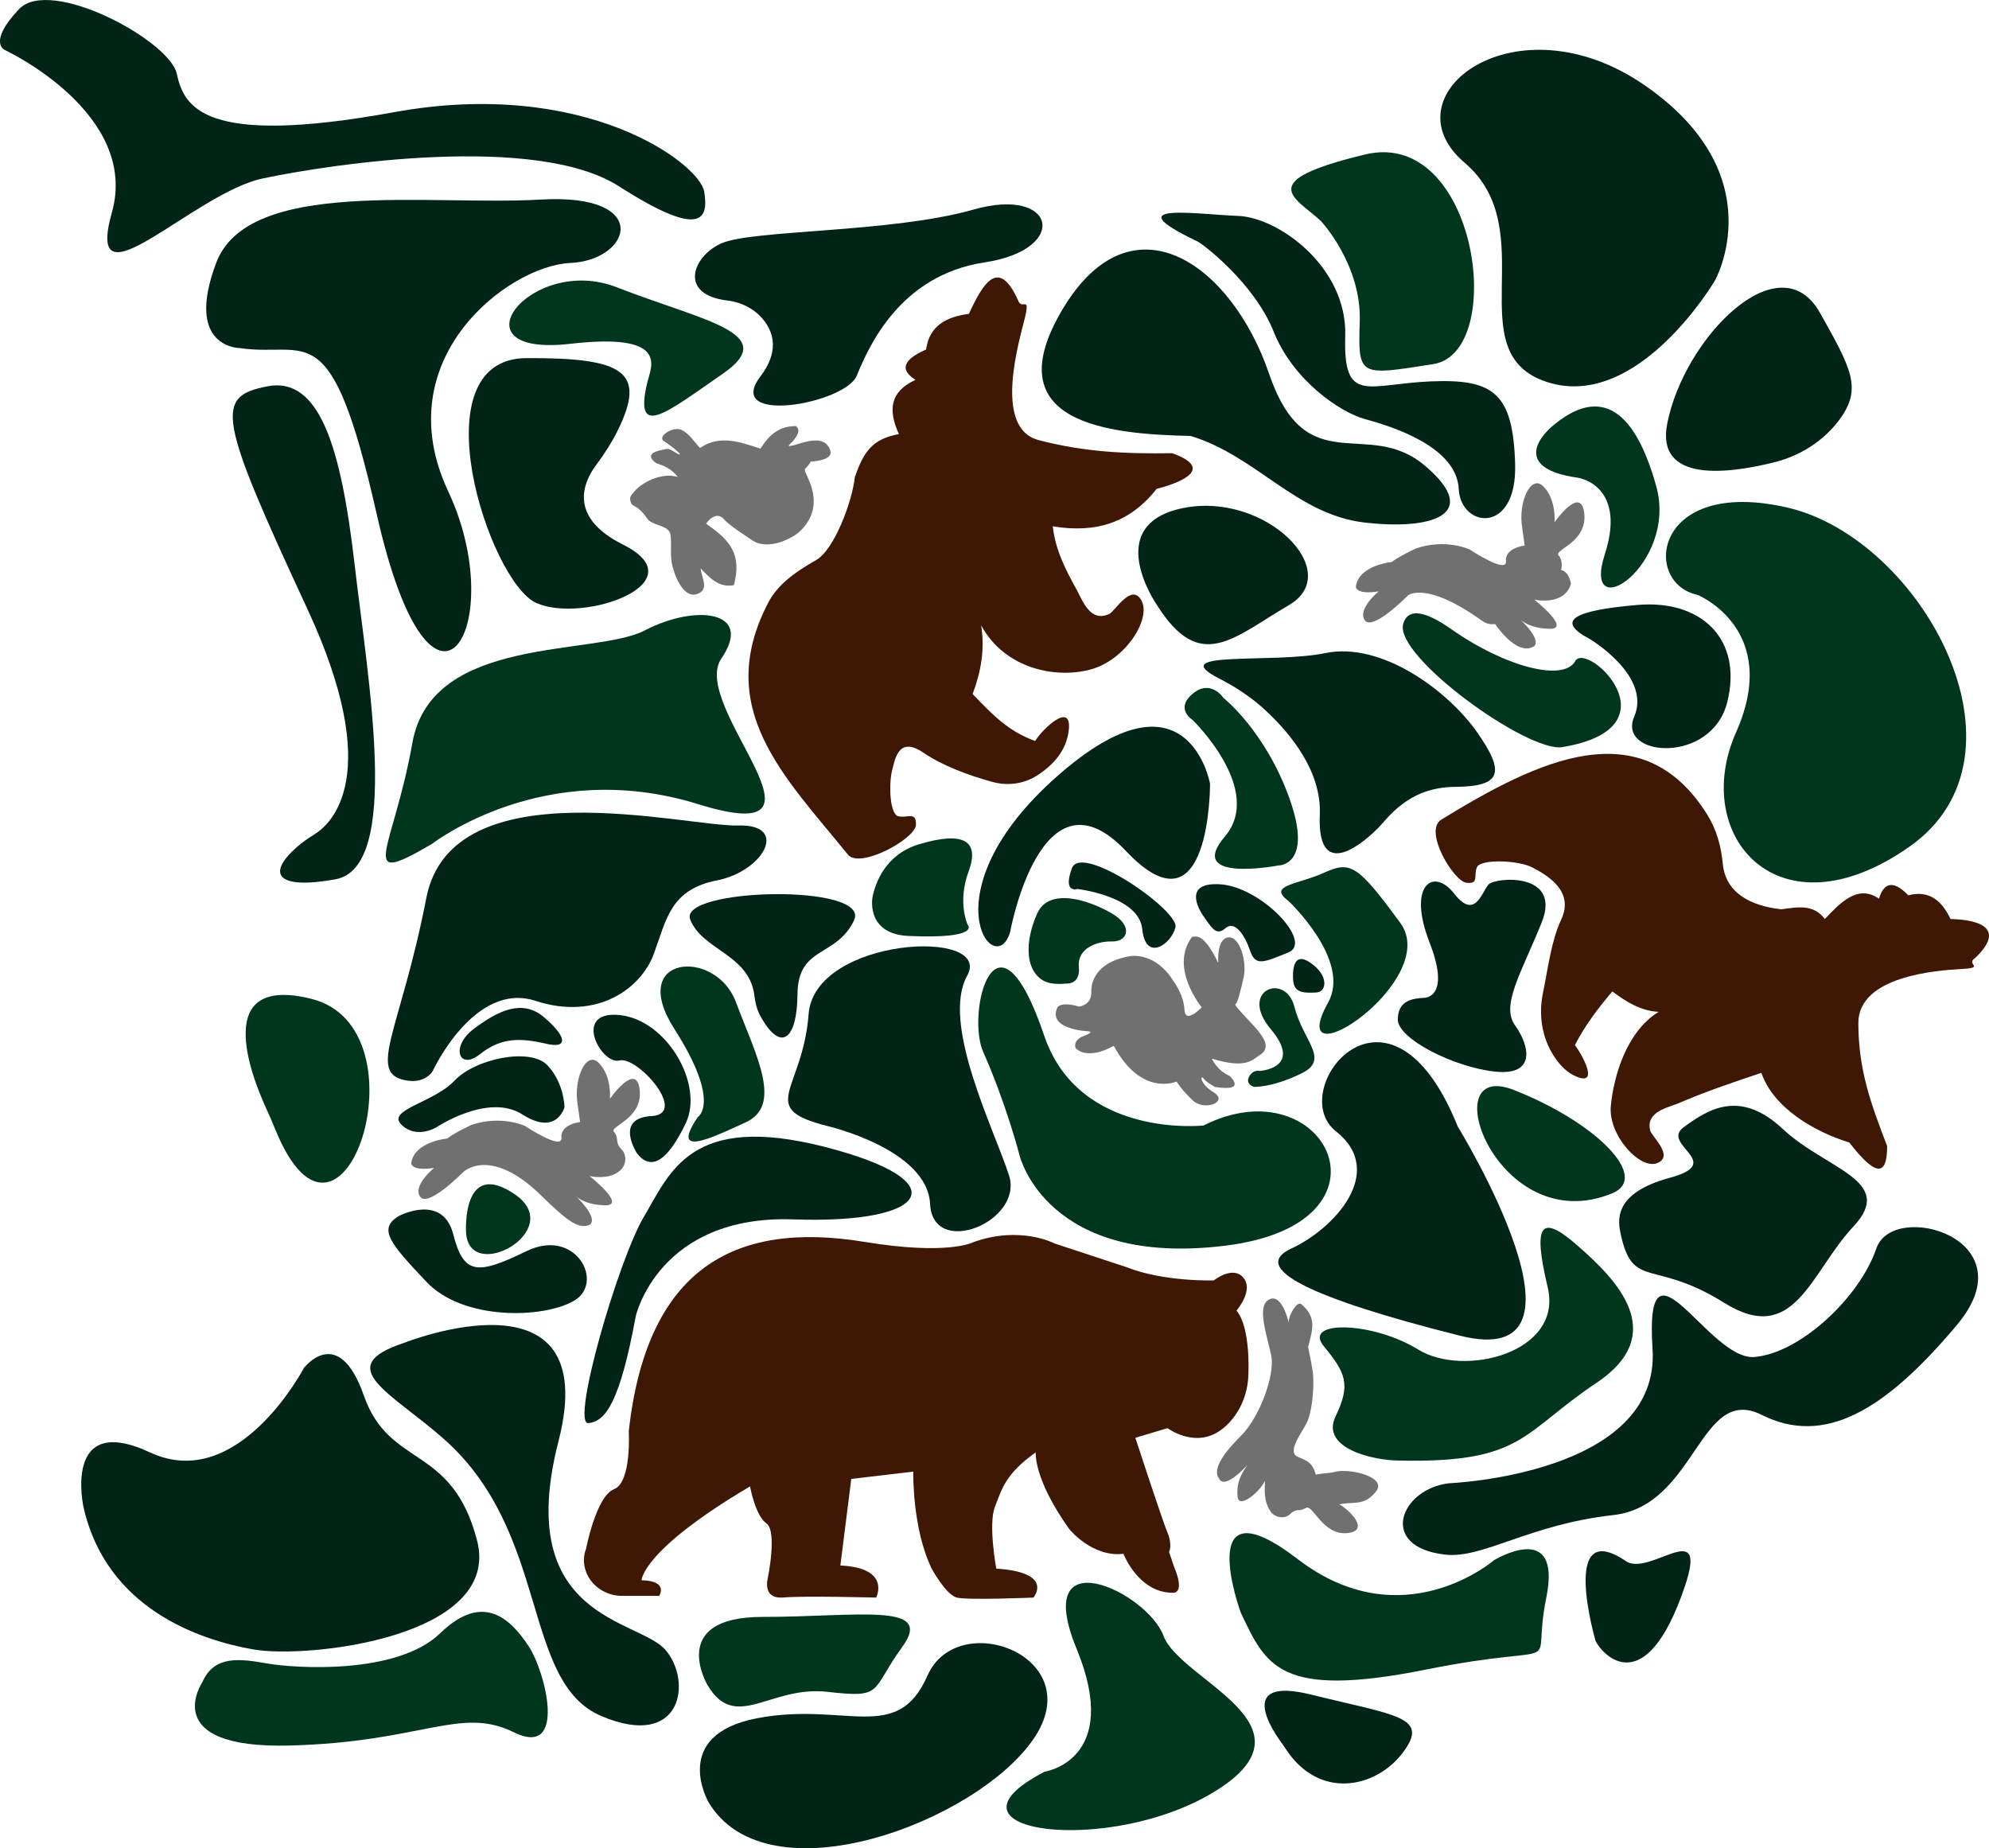 <svg width="283" height="263" viewBox="0 0 283 263" fill="none" xmlns="http://www.w3.org/2000/svg">
<g clip-path="url(#clip0)">
<path d="M88.528 227.087H93.794C93.794 227.087 95.195 224.94 91.286 224.868C91.286 224.868 91.25 220.648 106.718 211.51C106.718 211.51 107.458 215.658 109.045 216.767C110.633 217.876 109.232 224.616 109.232 224.616C109.232 224.616 108.42 227.576 111.445 227.317C114.469 227.058 124.663 227.331 124.663 227.331C124.663 227.331 126.84 223.097 119.57 222.766L121.122 210.444L129.944 209.407C129.944 209.407 129.757 217.516 132.602 223.284C132.602 223.284 134.599 226.942 136.143 227.331C137.695 227.72 147.034 227.331 147.034 227.331C147.034 227.331 150.102 223.759 141.754 223.205C141.754 223.205 140.576 216.911 141.567 214.397C142.559 211.884 143.004 209.774 147.365 206.663C147.365 206.663 146.998 210.401 152.164 217.616C152.164 217.616 155.447 221.649 159.843 221.095C159.843 221.095 161.948 226.611 166.819 226.647C166.819 226.647 168.773 226.978 167.006 222.838L166.338 220.836C166.338 220.836 166.855 219.871 166.115 218.099C165.375 216.327 161.539 204.589 161.539 204.589L166.115 203.221C166.115 203.221 170.138 206.238 173.831 203.393C173.831 203.393 177.631 200.851 177.631 195.191C177.631 195.191 177.926 188.861 175.936 186.491C175.936 186.491 178.558 183.46 176.783 181.681C176.783 181.681 175.605 180.089 172.688 182.199C172.688 182.199 165.598 182.423 160.282 180.313L150.052 176.942C150.052 176.942 145.181 174.35 138.493 176.755C138.493 176.755 134.98 178.685 123.025 176.719C104.16 173.615 92.012 180.802 89.462 203.631C89.462 203.631 89.907 210.919 87.357 211.913C84.806 212.914 83.37 220.461 83.37 220.461C83.37 220.461 82.608 222.067 83.564 224.076C84.476 225.956 86.444 227.087 88.528 227.087Z" fill="#3F1705"/>
<path d="M120.641 121.606C111.653 110.508 101.481 100.88 109.268 85.828C110.569 83.315 112.796 81.594 116.136 79.685C118.701 78.224 121.266 71.353 121.632 67.875C122.882 64.317 124.067 62.481 127.896 61.768C126.316 58.311 126.654 55.704 130.253 54.055C127.394 52.233 129.463 50.742 131.769 49.734C132.228 46.313 134.7 45.075 137.854 44.664C139.829 40.408 142.063 36.483 144.872 42.778C145.433 44.196 146.589 41.964 145.835 45.176C145.073 48.388 141.216 60.889 147.76 62.618C154.305 64.346 160.217 64.584 166.784 64.49C172.459 66.528 168.831 68.451 164.564 69.567C160.699 74.486 155.814 75.883 149.793 74.896C150.145 78.216 151.618 81.09 153.22 83.963C154.204 85.893 155.253 88.536 157.839 87.362C158.63 86.973 161.036 82.854 162.423 85.475C163.809 88.097 160.131 93.93 155.153 95.27C150.174 96.609 142.961 95.169 139.599 88.983C140.152 92.36 139.578 95.615 138.385 98.755C141.158 101.643 143.4 104.034 147.279 105.438C148.349 103.71 152.552 99.698 152.064 103.919C151.726 106.821 149.901 108.808 147.645 110.299C145.756 111.545 143.407 111.869 141.23 111.271C137.717 110.306 134.096 108.952 131.402 107.116C127.882 104.718 127.358 107.894 126.912 109.709C126.467 111.523 126.56 115.794 127.789 116.14C129.017 116.485 130.382 115.362 130.325 117.364C130.238 119.38 122.329 123.694 120.641 121.606Z" fill="#3F1705"/>
<path d="M205.075 116.628C218.862 108.159 233.582 101.022 242.907 115.908C244.228 118.018 244.896 120.445 245.126 122.93C245.514 127.049 249.078 128.907 253.438 129.389C255.831 129.072 258.029 128.626 259.638 130.772C261.808 128.518 264.293 125.767 267.347 127.877C268.173 125.126 269.782 125.594 271.52 127.402C274.509 126.617 276.291 128.187 277.526 130.772C281.995 130.873 285.292 132.284 280.996 136.353C279.631 137.21 282.562 137.7 279.071 137.887C275.579 138.082 264.387 138.881 264.408 145.6C264.437 152.319 266.19 157.043 268.503 163.071C268.532 168.904 265.529 165.62 263.108 162.567C258.122 161.047 252.31 157.627 250.615 152.665C246.563 154.004 242.504 155.394 238.589 157.086C236.714 157.735 234.149 158.455 234.803 160.91C235.09 161.782 238.215 164.526 235.794 165.505C233.373 166.484 228.797 161.559 229.192 157.367C229.587 153.183 231.426 146.752 236.01 143.98C233.524 143.886 231.312 142.525 229.408 141.07C227.389 143.461 225.528 145.888 224.084 148.711C224.846 149.654 227.648 154.465 224.465 153.262C223.028 152.722 221.929 151.592 221.053 150.216C219.364 147.588 218.905 144.368 219.53 141.315C220.27 137.721 220.708 133.89 222.145 130.822C224.056 126.732 220.011 124.478 218.028 123.434C216.045 122.397 210.614 122.181 210.126 123.434C209.645 124.687 210.471 125.803 208.66 125.616C206.843 125.436 202.475 118.227 205.075 116.628Z" fill="#3F1705"/>
<path d="M154.63 146.732C154.63 146.732 149.227 146.459 150.37 143.557C150.37 143.557 150.492 142.361 153.516 143.232C153.516 143.232 155.348 143.06 155.276 141.144C155.204 139.228 156.519 136.737 160.822 136.053C160.822 136.053 164.342 135.383 166.943 139.581C166.943 139.581 168.43 141.519 168.531 143.679C168.631 145.839 170.98 143.333 170.98 143.333C170.98 143.333 166.275 137.644 169.644 133.28C169.939 133.431 171.081 132.286 173.337 137.032C173.337 137.032 173.064 133.539 174.774 133.388C176.483 133.237 177.425 136.982 176.95 139.07C176.476 141.158 176.06 142.793 175.787 142.872C175.514 142.952 176.857 144.298 178.488 146.077C179.738 147.445 179.975 148.238 179.975 148.238C179.975 148.238 180.471 149.383 179.328 150.074C178.186 150.772 177.417 152.162 172.417 150.643C172.417 150.643 173.136 152.306 174.917 153.077C174.917 153.077 177.59 155.41 172.863 154.669C172.863 154.669 171.649 154.02 171.225 153.451C170.801 152.883 170.607 154.15 172.712 155.461C174.817 156.779 171.426 158.14 169.766 156.627C168.107 155.115 167.41 153.898 167.41 153.898C167.41 153.898 162.403 156.159 158.466 148.806C158.466 148.806 155.046 150.945 153.064 149.181C153.064 149.181 152.496 148.036 154.256 147.395C156.016 146.732 154.63 146.732 154.63 146.732Z" fill="#717070"/>
<path d="M112.999 63.339C114.501 62.921 117.381 61.74 118.143 64.124C118.552 65.406 116.139 65.629 115.341 65.686C114.594 67.177 114.084 66.075 115.039 68.2C115.995 70.324 116.426 73.111 113.811 75.61C112.827 76.546 109.22 78.527 106.864 76.77C106.462 76.467 103.746 74.782 103.035 73.918C102.187 72.888 101.11 73.572 100.47 74.523C103.976 76.95 105.557 78.916 104.421 83.265C102.288 83.654 101.059 82.286 99.687 80.889C99.795 82.178 101.038 84 99.084 84.555C97.13 85.109 95.858 81.631 95.592 80.147C95.326 78.656 95.592 77.418 95.398 76.071C95.212 74.724 92.783 74.789 92.137 73.86C91.67 73.183 91.26 72.672 90.707 72.283C90.154 71.894 89.852 71.988 89.687 71.232C89.601 70.814 89.629 70.627 90.319 69.863C91.555 68.495 94.213 67.22 96.426 67.861C95.628 66.803 94.63 66.306 93.387 65.924C91.519 64.577 93.43 64.109 94.953 63.879C95.398 63.814 96.239 64.592 96.663 64.664C97.087 64.729 95.6 63.483 94.493 62.799C93.387 62.122 95.837 60.581 97 61.185C98.164 61.79 98.71 62.82 99.608 63.749C102.338 61.834 105.269 62.871 108.207 63.843C109.429 61.877 110.873 60.617 113.251 60.631C114.026 61.236 113.308 62.114 112.942 62.619C112.582 63.115 111.498 63.756 112.999 63.339Z" fill="#717070"/>
<path d="M196.174 84.149C196.174 84.149 193.063 86.684 194.191 88.261C195.319 89.846 200.326 84.733 200.326 84.733C200.326 84.733 202.797 82.551 210.887 88.348C211.224 88.586 211.785 88.91 212.733 88.802C212.733 88.802 215.664 93.281 218.099 92.057C218.099 92.057 219.859 91.56 216.117 87.945C216.117 87.945 217.201 89.392 220.448 89.479C223.696 89.572 218.286 85.316 218.286 85.316C218.286 85.316 222.525 86.31 223.516 83.098C223.516 83.098 223.336 81.377 222.115 81.11C222.115 81.11 222.474 79.843 221.756 79.029C221.038 78.215 225.858 77.222 225.413 73.059C224.96 68.897 221.174 74.326 221.174 74.326C221.174 74.326 221.49 71.208 219.644 69.264C217.798 67.319 215.987 71.525 216.576 75.054L216.935 77.632C216.935 77.632 214.091 77.949 214.277 79.85C214.457 81.751 209.091 78.179 209.091 78.179C209.091 78.179 205.707 76.595 201.468 78.043C201.468 78.043 198.99 79.188 198.027 79.972C198.027 79.972 193.336 80.397 192.912 83.472C192.898 83.472 192.876 84.682 196.174 84.149Z" fill="#717070"/>
<path d="M61.77 166.183C61.77 166.183 58.659 168.718 59.787 170.295C60.915 171.879 65.922 166.766 65.922 166.766C65.922 166.766 69.715 163.064 76.87 169.992C80.204 173.226 82.222 175.105 83.903 174.27C83.903 174.27 85.455 173.593 81.712 169.978C81.712 169.978 82.797 171.425 86.044 171.512C89.291 171.598 83.882 167.349 83.882 167.349C83.882 167.349 86.648 167.997 88.236 166.557C89.04 165.83 89.234 164.591 88.58 163.727C88.523 163.648 88.458 163.576 88.386 163.504C88.034 163.165 87.833 162.711 87.804 162.222C87.776 161.84 87.668 161.408 87.359 161.062C86.641 160.249 91.461 159.255 91.016 155.092C90.563 150.93 86.777 156.36 86.777 156.36C86.777 156.36 87.093 153.241 85.247 151.297C83.401 149.353 81.59 153.558 82.179 157.087L82.538 159.665C82.538 159.665 79.694 159.982 79.88 161.883C80.06 163.785 74.694 160.213 74.694 160.213C74.694 160.213 71.31 158.628 67.071 160.076C67.071 160.076 64.593 161.221 63.63 162.006C63.63 162.006 58.939 162.431 58.515 165.506C58.494 165.498 58.472 166.708 61.77 166.183Z" fill="#717070"/>
<path d="M183.387 188.3C183.157 187.292 182.187 183.936 180.485 184.966C178.789 185.988 180.291 190.064 180.873 192.873C181.454 195.681 179.177 201.644 176.691 204.186C175.528 205.375 172.158 208.666 173.444 210.38C174.177 212.022 177.122 208.875 177.496 208.443C176.562 209.818 175.93 210.905 176.081 212.915C176.239 214.924 179.421 212.087 179.975 210.711C179.924 212.346 179.831 213.692 180.815 215.126C181.311 215.853 182.554 216.199 183.387 215.594C183.466 215.536 183.538 215.471 183.602 215.406C183.94 215.09 184.335 214.888 184.795 214.888C185.255 214.888 185.499 214.686 185.901 214.542C186.835 214.197 188.286 218.474 191.656 218.157C195.018 217.841 192.036 214.866 190.557 214.067C192.575 213.606 194.019 214.398 195.765 212.259C197.511 210.121 191.763 208.817 189.745 209.487C189.378 209.609 187.776 209.681 187.216 209.84C186.742 208.198 186.182 207.938 184.651 207.298C183.121 206.657 185.011 204.158 185.851 202.617C186.692 201.075 187.015 197.424 186.807 195.372C186.613 194.083 186.383 192.887 186.124 191.677C186.706 189.322 187.446 187.5 185.154 185.578C184.522 185.052 183.179 187.407 183.387 188.3Z" fill="#717070"/>
<path d="M66.308 175.3C66.301 175.099 65.755 164.822 73.255 169.949C80.755 175.077 66.639 182.876 66.308 175.3Z" fill="#00361D"/>
<path d="M145.083 164.462C145.083 164.462 148.934 180.435 174.43 177.244C199.926 174.054 188.59 151.391 171.24 160.155C171.24 160.155 153.561 162.085 148.575 147.373C141.671 127.014 137.447 144.161 139.889 149.677C143.158 157.03 145.083 164.462 145.083 164.462Z" fill="#00361D"/>
<path d="M90.461 187.27C90.461 187.27 93.722 172.831 112.918 173.515C132.114 174.199 136.489 168.106 117.365 163.202C98.241 158.298 95.353 166.846 91.646 173.083C87.939 179.326 81.193 202.724 83.715 202.501C86.236 202.278 88.234 199.311 90.461 187.27Z" fill="#002416"/>
<path d="M117.716 160.227C117.716 160.227 131.948 163.518 132.335 171.318C132.723 179.117 145.676 173.824 143.564 167.249C141.452 160.674 133.837 145.63 137.616 138.832C141.394 132.033 115.884 133.337 115.051 144.305C114.217 155.273 107.543 157.664 117.716 160.227Z" fill="#002416"/>
<path d="M148.306 139.458C149.556 140.258 151.668 139.955 151.668 139.955C151.668 139.955 153.744 140.2 153.5 137.579C153.256 134.95 156.022 133.913 158.241 133.964C160.468 134.014 161.259 131.782 158.241 130.003C155.224 128.217 149.297 126.092 147.566 130.003C145.835 133.906 145.835 137.867 148.306 139.458Z" fill="#00361D"/>
<path d="M153.292 126.501C153.292 126.501 162.057 127.488 162.524 132.219C162.991 136.951 166.669 134.351 167.244 131.96C167.811 129.569 153.867 119.905 152.516 123.541C151.173 127.178 153.292 126.501 153.292 126.501Z" fill="#002416"/>
<path d="M179.256 152.392C179.256 152.392 185.47 151.989 180.814 146.451C176.159 140.913 182.898 138.277 184.177 143.275C185.455 148.273 189.32 150.758 185.103 152.781C180.886 154.805 178.429 154.654 178.429 154.654C178.429 154.654 177.143 154.301 177.725 153.213C178.3 152.119 179.256 152.392 179.256 152.392Z" fill="#00361D"/>
<path d="M171.252 130.399C171.252 130.399 167.667 125.502 173.536 125.826C179.399 126.143 186.913 134.057 183.328 135.519C179.743 136.981 178.637 137.521 177.876 135.296C177.114 133.071 175.692 130.91 174.355 132.084C173.026 133.258 172.365 131.954 171.252 130.399Z" fill="#002416"/>
<path d="M90.628 164.109C90.628 164.109 87.345 159.097 92.682 158.816C98.02 158.535 90.714 150.232 88.128 150.901C85.541 151.571 81.346 143.772 88.128 144.435C94.909 145.104 100.19 154.351 97.575 159.817C94.96 165.283 92.625 166.673 90.628 164.109Z" fill="#002416"/>
<path d="M62.114 160.399C62.114 160.399 69.477 155.466 74.341 158.591C79.204 161.71 80.318 157.554 80.318 157.554C80.318 157.554 80.289 154.105 77.875 151.57C75.454 149.035 67.645 150.619 64.671 153.774C61.697 156.921 54.944 157.922 57.114 160.039C59.283 162.156 62.114 160.399 62.114 160.399Z" fill="#002416"/>
<path d="M99.278 158.966C99.278 158.966 102.69 156.957 95.944 146.407C89.198 135.856 101.799 134.891 104.687 142.547C107.575 150.202 111.433 157.259 106.095 159.708C100.765 162.156 95.427 164.684 99.278 158.966Z" fill="#00361D"/>
<path d="M108.243 144.68C107.539 143.434 107.438 142.304 107.295 141.389C106.411 135.772 99.895 135.145 98.207 130.853C96.433 126.345 124.069 125.668 121.505 130.99C118.94 136.312 113.502 134.54 113.466 141.526C113.423 147.64 111.239 150.002 108.243 144.68Z" fill="#002416"/>
<path d="M143.725 132.617C143.725 132.617 148.136 108.319 160.213 121.102C172.289 133.884 172.167 111.517 172.167 111.517C172.167 111.517 169.042 93.974 150.356 110.508C131.671 127.043 141.628 139.783 143.725 132.617Z" fill="#002416"/>
<path d="M183.733 177.662C189.739 174.897 197.404 166.766 190.069 160.969C182.734 155.172 197.627 136.008 207.411 160.299C207.411 160.299 228.963 195.407 207.684 190.056C186.405 184.705 177.734 180.428 183.733 177.662Z" fill="#002416"/>
<path d="M199.219 207.837C195.397 207.844 187.832 206.094 190.03 201.543C192.229 196.991 191.46 195.328 188.364 191.576C185.26 187.824 195.26 188.011 201.776 192.029C208.292 196.048 222.438 192.498 220.21 183.172C217.983 173.838 219.356 172.744 224.6 177.367C229.844 181.983 237.682 189.747 227.122 196.797C216.561 203.84 216.791 208.182 199.219 207.837Z" fill="#00361D"/>
<path d="M56.811 173.002C56.811 173.002 62.982 169.769 64.484 175.623C65.985 181.471 67.932 181.421 74.936 178.021C81.941 174.622 86.108 182.537 81.661 185.101C77.214 187.664 65.877 187.888 60.705 182.429C55.532 176.963 53.657 174.838 56.811 173.002Z" fill="#002416"/>
<path d="M77.48 148.467C73.91 147.668 71.252 147.654 68.278 150.016C65.311 152.378 64.046 148.95 67.401 146.415C70.756 143.887 74.24 142.108 77.329 144.687C80.419 147.258 81.209 149.418 77.48 148.467Z" fill="#002416"/>
<path d="M169.689 102.45C169.689 102.45 179.947 112.381 174.272 119.042C168.597 125.703 181.88 123.154 181.88 123.154C181.88 123.154 186.901 123.255 183.475 113.634C180.048 104.02 174.078 99.31 174.078 99.31C174.078 99.31 172.26 96.566 169.696 98.719C167.124 100.88 169.689 102.45 169.689 102.45Z" fill="#00361D"/>
<path d="M124.149 127.633C124.53 125.753 125.902 121.598 130.765 120.136C137.13 118.221 139.429 119.646 137.813 124.011C136.196 128.375 137.669 131.565 137.669 131.565C137.669 131.565 139.724 133.639 129.3 133.185C123.423 132.926 124.041 128.18 124.149 127.633Z" fill="#00361D"/>
<path d="M183.309 128.187C183.309 128.187 192.325 136.642 188.97 142.655C182.304 154.617 205.264 139.537 199.229 131.313C193.195 123.082 192.16 122.469 188.41 124.176C184.667 125.883 180.278 125.941 183.309 128.187Z" fill="#00361D"/>
<path d="M184.012 139.673C184.012 139.673 183.459 135.071 186.297 136.9C189.134 138.73 188.811 141.178 187.259 141.229C185.708 141.293 184.228 141.373 184.012 139.673Z" fill="#002416"/>
<path d="M164.614 86.095C164.614 86.095 156.633 74.645 168.357 72.29C180.081 69.935 191.432 81.386 183.407 86.095C175.376 90.805 170.749 95.839 164.614 86.095Z" fill="#002416"/>
<path d="M173.502 96.572C175.88 97.789 178.114 99.273 180.076 101.095C183.639 104.407 188.043 109.765 187.784 115.894C187.346 126.098 194.587 119.329 196.053 117.853C197.518 116.383 200.356 112.012 207.016 111.969C213.668 111.919 214.207 109.96 210.148 104.17C206.089 98.38 196.642 91.264 188.567 92.935C181.045 94.484 165.47 92.467 173.502 96.572Z" fill="#002416"/>
<path d="M202.511 141.993C202.511 141.993 206.57 142.238 203.394 134.093C200.212 125.948 203.933 123.348 206.915 127.172C209.903 130.996 210.83 126.877 211.807 125.847C212.784 124.817 222.281 124.039 219.343 131.298C216.405 138.558 213.517 143.066 215.571 145.918C217.626 148.762 218.603 153.083 212.784 152.493C206.958 151.902 198.883 147.833 198.883 145.082C198.883 142.331 201.038 142.086 202.511 141.993Z" fill="#002416"/>
<path d="M215.376 155.093C227.022 159.659 234.91 167.545 229.371 169.813C213.077 176.482 203.731 150.527 215.376 155.093Z" fill="#00361D"/>
<path d="M61.576 152.392C61.576 152.392 67.488 139.574 76.195 142.418C84.903 145.263 91.203 140.697 93.028 135.735C94.852 130.773 95.377 126.582 102.029 125.271C108.682 123.961 112.338 117.249 105.032 117.465C97.726 117.688 64.313 108.967 60.656 127.785C57 146.602 52.122 152.688 57.733 153.732C60.563 154.258 61.576 152.392 61.576 152.392Z" fill="#002416"/>
<path d="M57.493 191.086C57.493 191.086 85.985 179.708 79.462 205.086C72.939 230.464 90.871 230.335 94.692 234.785C98.514 239.236 97.078 249.044 85.597 244.205C74.11 239.365 78.363 218.135 63.083 204.697C55.604 198.115 47.141 194.485 57.493 191.086Z" fill="#002416"/>
<path d="M61.416 120.107C61.668 119.956 77.465 107.648 99.297 114.418C121.122 121.187 97.954 100.547 102.638 93.699C107.322 86.85 98.909 85.964 91.761 89.695C84.613 93.425 61.416 90.285 58.679 105.689C55.942 121.093 50.547 126.487 61.416 120.107Z" fill="#00361D"/>
<path d="M199.65 88.775C200.225 86.744 202.279 86.578 206.439 89.495C214.27 94.989 222.488 97.02 224.126 94.075C225.757 91.129 238.94 103.53 222.301 106.31C217.38 107.131 198.343 93.383 199.65 88.775Z" fill="#00361D"/>
<path d="M87.913 61.207C87.051 62.964 85.988 64.606 84.817 66.176C82.992 68.624 80.801 73.572 88.624 77.482C99.458 82.898 83.042 88.796 76.304 85.8C69.565 82.804 59.299 51.038 74.888 50.959C88.833 50.887 91.994 52.903 87.913 61.207Z" fill="#002416"/>
<path d="M92.113 54.357C92.63 52.218 95.36 47.285 81.172 48.92C63.98 50.907 75.525 36.087 87.767 40.883C100.008 45.679 111.273 47.379 102.81 53.205C94.936 58.627 90.094 62.761 92.113 54.357Z" fill="#00361D"/>
<path d="M103.502 42.763C105.528 43.001 107.439 43.988 108.696 45.601C110.104 47.401 110.844 50.08 108.2 53.559C102.913 60.522 120.241 57.483 121.9 53.458C123.567 49.432 127.971 39.163 140.105 37.334C152.238 35.504 150.284 26.474 138.539 29.815C126.793 33.157 107.08 32.66 102.647 34.626C98.524 36.455 96.469 41.935 103.502 42.763Z" fill="#002416"/>
<path d="M169.4 62.035C157.812 61.783 141.397 60.307 151.246 43.909C161.095 27.511 175.234 37.579 180.564 53.17C185.895 68.761 194.544 59.306 202.748 66.27C210.945 73.233 203.704 75.487 194.07 74.343C184.436 73.197 178.689 64.829 169.4 62.035Z" fill="#002416"/>
<path d="M170.361 34.345C171.194 34.741 178.486 40.329 181.223 47.2C183.96 54.07 190.62 58.657 194.24 59.644C197.861 60.63 207.258 63.489 207.552 69.575C207.825 75.163 215.871 76.15 215.577 66.046C215.282 55.942 212.545 53.883 203.536 54.271C194.528 54.66 191.108 57.606 191.403 47.797C191.697 37.989 181.905 30.924 176.137 30.722C170.361 30.514 158.421 28.655 170.361 34.345Z" fill="#002416"/>
<path d="M187.886 31.399C188.145 31.637 193.719 37.772 193.468 45.723C193.216 53.68 193.367 53.471 203.942 51.808C214.517 50.144 210.207 18.155 194.251 21.979C178.295 25.803 184.265 28.064 187.886 31.399Z" fill="#00361D"/>
<path d="M226.188 90.927C226.368 91.021 234.996 96.228 232.517 101.982C230.039 107.736 243.545 108.852 245.765 99.886C247.985 90.92 242.043 85.296 232.977 86.081C223.911 86.866 221.231 88.306 226.188 90.927Z" fill="#002416"/>
<path d="M224.307 67.947C226.685 68.286 230.96 70.763 228.352 78.814C224.875 89.552 238.783 80.406 235.651 69.171C232.519 57.937 227.842 56.029 222.748 59.248C218.266 62.085 215.593 66.694 224.307 67.947Z" fill="#00361D"/>
<path d="M230.624 175.725C230.2 173.802 229.381 169.805 237.614 167.587C245.631 165.427 236.177 162.877 239.568 160.393C242.959 157.908 247.528 154.898 253.663 160.652C259.798 166.406 269.848 167.976 263.713 174.522C257.578 181.061 255.358 191.662 245.315 185.382C235.265 179.102 232.355 183.553 230.624 175.725Z" fill="#002416"/>
<path d="M206.198 211.062C206.198 211.062 236.306 209.845 235.128 191.921C233.957 173.996 243.088 193.62 249.611 193.095C256.134 192.569 264.618 184.59 266.968 177.655C269.317 170.72 288.764 176.214 278.455 188.514C268.146 200.815 259.532 205.784 250.66 201.333C241.788 196.883 241.392 214.282 229.517 215.592C217.642 216.903 210.983 221.822 205.638 221.217C195.946 220.136 199.28 211.819 206.198 211.062Z" fill="#002416"/>
<path d="M241.526 84.647C241.526 84.647 253.53 89.523 247.007 104.221C240.484 118.92 253.013 133.575 271.67 120.49C290.327 107.404 273.365 76.618 254.313 72.225C235.261 67.839 233.559 82.948 241.526 84.647Z" fill="#00361D"/>
<path d="M244.006 39.919C244.006 39.919 233.086 58.499 220.17 54.379C207.253 50.26 219.71 32.775 208.388 23.154C197.066 13.54 215.658 -0.59 234.063 12.171C252.469 24.932 244.006 39.919 244.006 39.919Z" fill="#002416"/>
<path d="M261.67 59.781C259.407 62.805 256.11 64.865 252.453 65.779C245.952 67.407 235.556 68.782 237.216 60.285C239.601 48.049 253.208 34.266 258.955 44.52C263.409 52.464 265.04 55.28 261.67 59.781Z" fill="#002416"/>
<path d="M39.154 160.681C38.745 159.666 38.314 158.665 37.854 157.671C35.692 152.947 30.11 138.529 44.377 142.152C61.023 146.379 48.659 184.101 39.154 160.681Z" fill="#00361D"/>
<path d="M42.234 120.54C43.017 119.856 43.865 119.259 44.749 118.718C47.083 117.278 54.77 110.437 43.75 86.686C30.962 59.133 30.567 56.447 38.01 54.978C45.445 53.508 48.513 63.569 50.438 80.19C52.364 96.811 57.127 123.421 47.73 125.121C39.368 126.633 37.881 124.364 42.234 120.54Z" fill="#002416"/>
<path d="M34.145 49.533C43.801 50.959 47.062 44.218 53.593 73.132C61.545 108.37 72.645 88.803 63.772 69.913C54.9 51.024 72.386 37.809 81.129 37.42C89.872 37.031 92.875 27.475 76.955 28.397C61.035 29.318 35.324 25.257 30.755 37.42C26.186 49.584 34.145 49.533 34.145 49.533Z" fill="#002416"/>
<path d="M11.888 214.492C11.888 214.492 8.828 200.83 21.357 206.678C33.886 212.526 43.232 194.673 43.232 194.673C43.232 194.673 48.139 188.199 51.774 198.598C55.416 208.997 64.281 205.432 67.873 219.187C71.465 232.942 43.864 236.082 36.034 234.706C28.203 233.331 15.143 228.815 11.888 214.492Z" fill="#002416"/>
<path d="M0.639 7.087C0.639 7.087 19.921 16.053 15.912 30.269C11.903 44.485 27.493 27.475 37.414 25.386C47.335 23.298 76.308 18.984 88.054 26.503C99.8 34.021 100.841 31.22 100.195 27.259C99.541 23.298 83.298 10.998 56.049 15.967C28.8 20.936 26.185 15.175 25.143 10.465C24.102 5.755 7.14 -3.398 2.693 1.312C-1.754 6.021 0.639 7.087 0.639 7.087Z" fill="#002416"/>
<path d="M28.796 239.358C28.796 239.358 22.337 248.879 41.224 248.382C60.118 247.892 65.477 242.736 73.107 246.495C80.743 250.254 77.633 237.868 75.183 234.195C72.733 230.522 68.818 226.403 62.654 232.387C56.49 238.372 41.907 237.392 37.991 236.701C34.076 236.01 30.462 235.534 28.796 239.358Z" fill="#00361D"/>
<path d="M100.835 256.497C100.835 256.497 95.224 246.876 107.753 244.492C120.282 242.108 127.652 248.258 131.956 238.45C136.259 228.641 155.124 235.706 147.035 247.473C138.946 259.248 109.319 270.497 100.835 256.497Z" fill="#002416"/>
<path d="M100.656 239.761C100.656 239.761 94.931 230.082 108.458 230.082C121.986 230.082 133.028 227.936 128.401 234.309C123.775 240.683 125.858 241.669 117.704 240.74C109.557 239.818 104.651 246.545 100.656 239.761Z" fill="#00361D"/>
<path d="M148.632 252.105C148.632 252.105 159.703 250.478 153.173 234.591C146.642 218.704 163.216 226.489 165.558 232.798C167.9 239.106 188.037 245.422 173.015 254.813C157.993 264.204 131.879 260.776 148.632 252.105Z" fill="#00361D"/>
<path d="M176.577 229.557C176.376 229.132 169.752 210.437 184.645 221.859C199.53 233.288 212.562 222.017 212.562 222.017C212.562 222.017 222.311 216.054 220.005 227.382C217.698 238.71 223.884 233.367 202.942 237.565C182.001 241.764 180.148 237.018 176.577 229.557Z" fill="#00361D"/>
<path d="M182.928 248.856C182.755 248.59 182.583 248.323 182.389 248.064C181.132 246.372 175.722 238.45 186.577 241.143C198.704 244.146 203.46 244.262 199.602 249.389C195.823 254.416 187.734 256.223 182.928 248.856Z" fill="#002416"/>
<path d="M227.023 233.503C227.023 233.503 221.821 215.693 231.347 222.146C234.702 224.422 243.201 215.535 239.695 225.826C234.106 242.231 227.993 235.491 227.023 233.503Z" fill="#002416"/>
</g>
<defs>
<clipPath id="clip0">
<rect width="283" height="263" fill="white"/>
</clipPath>
</defs>
</svg>
